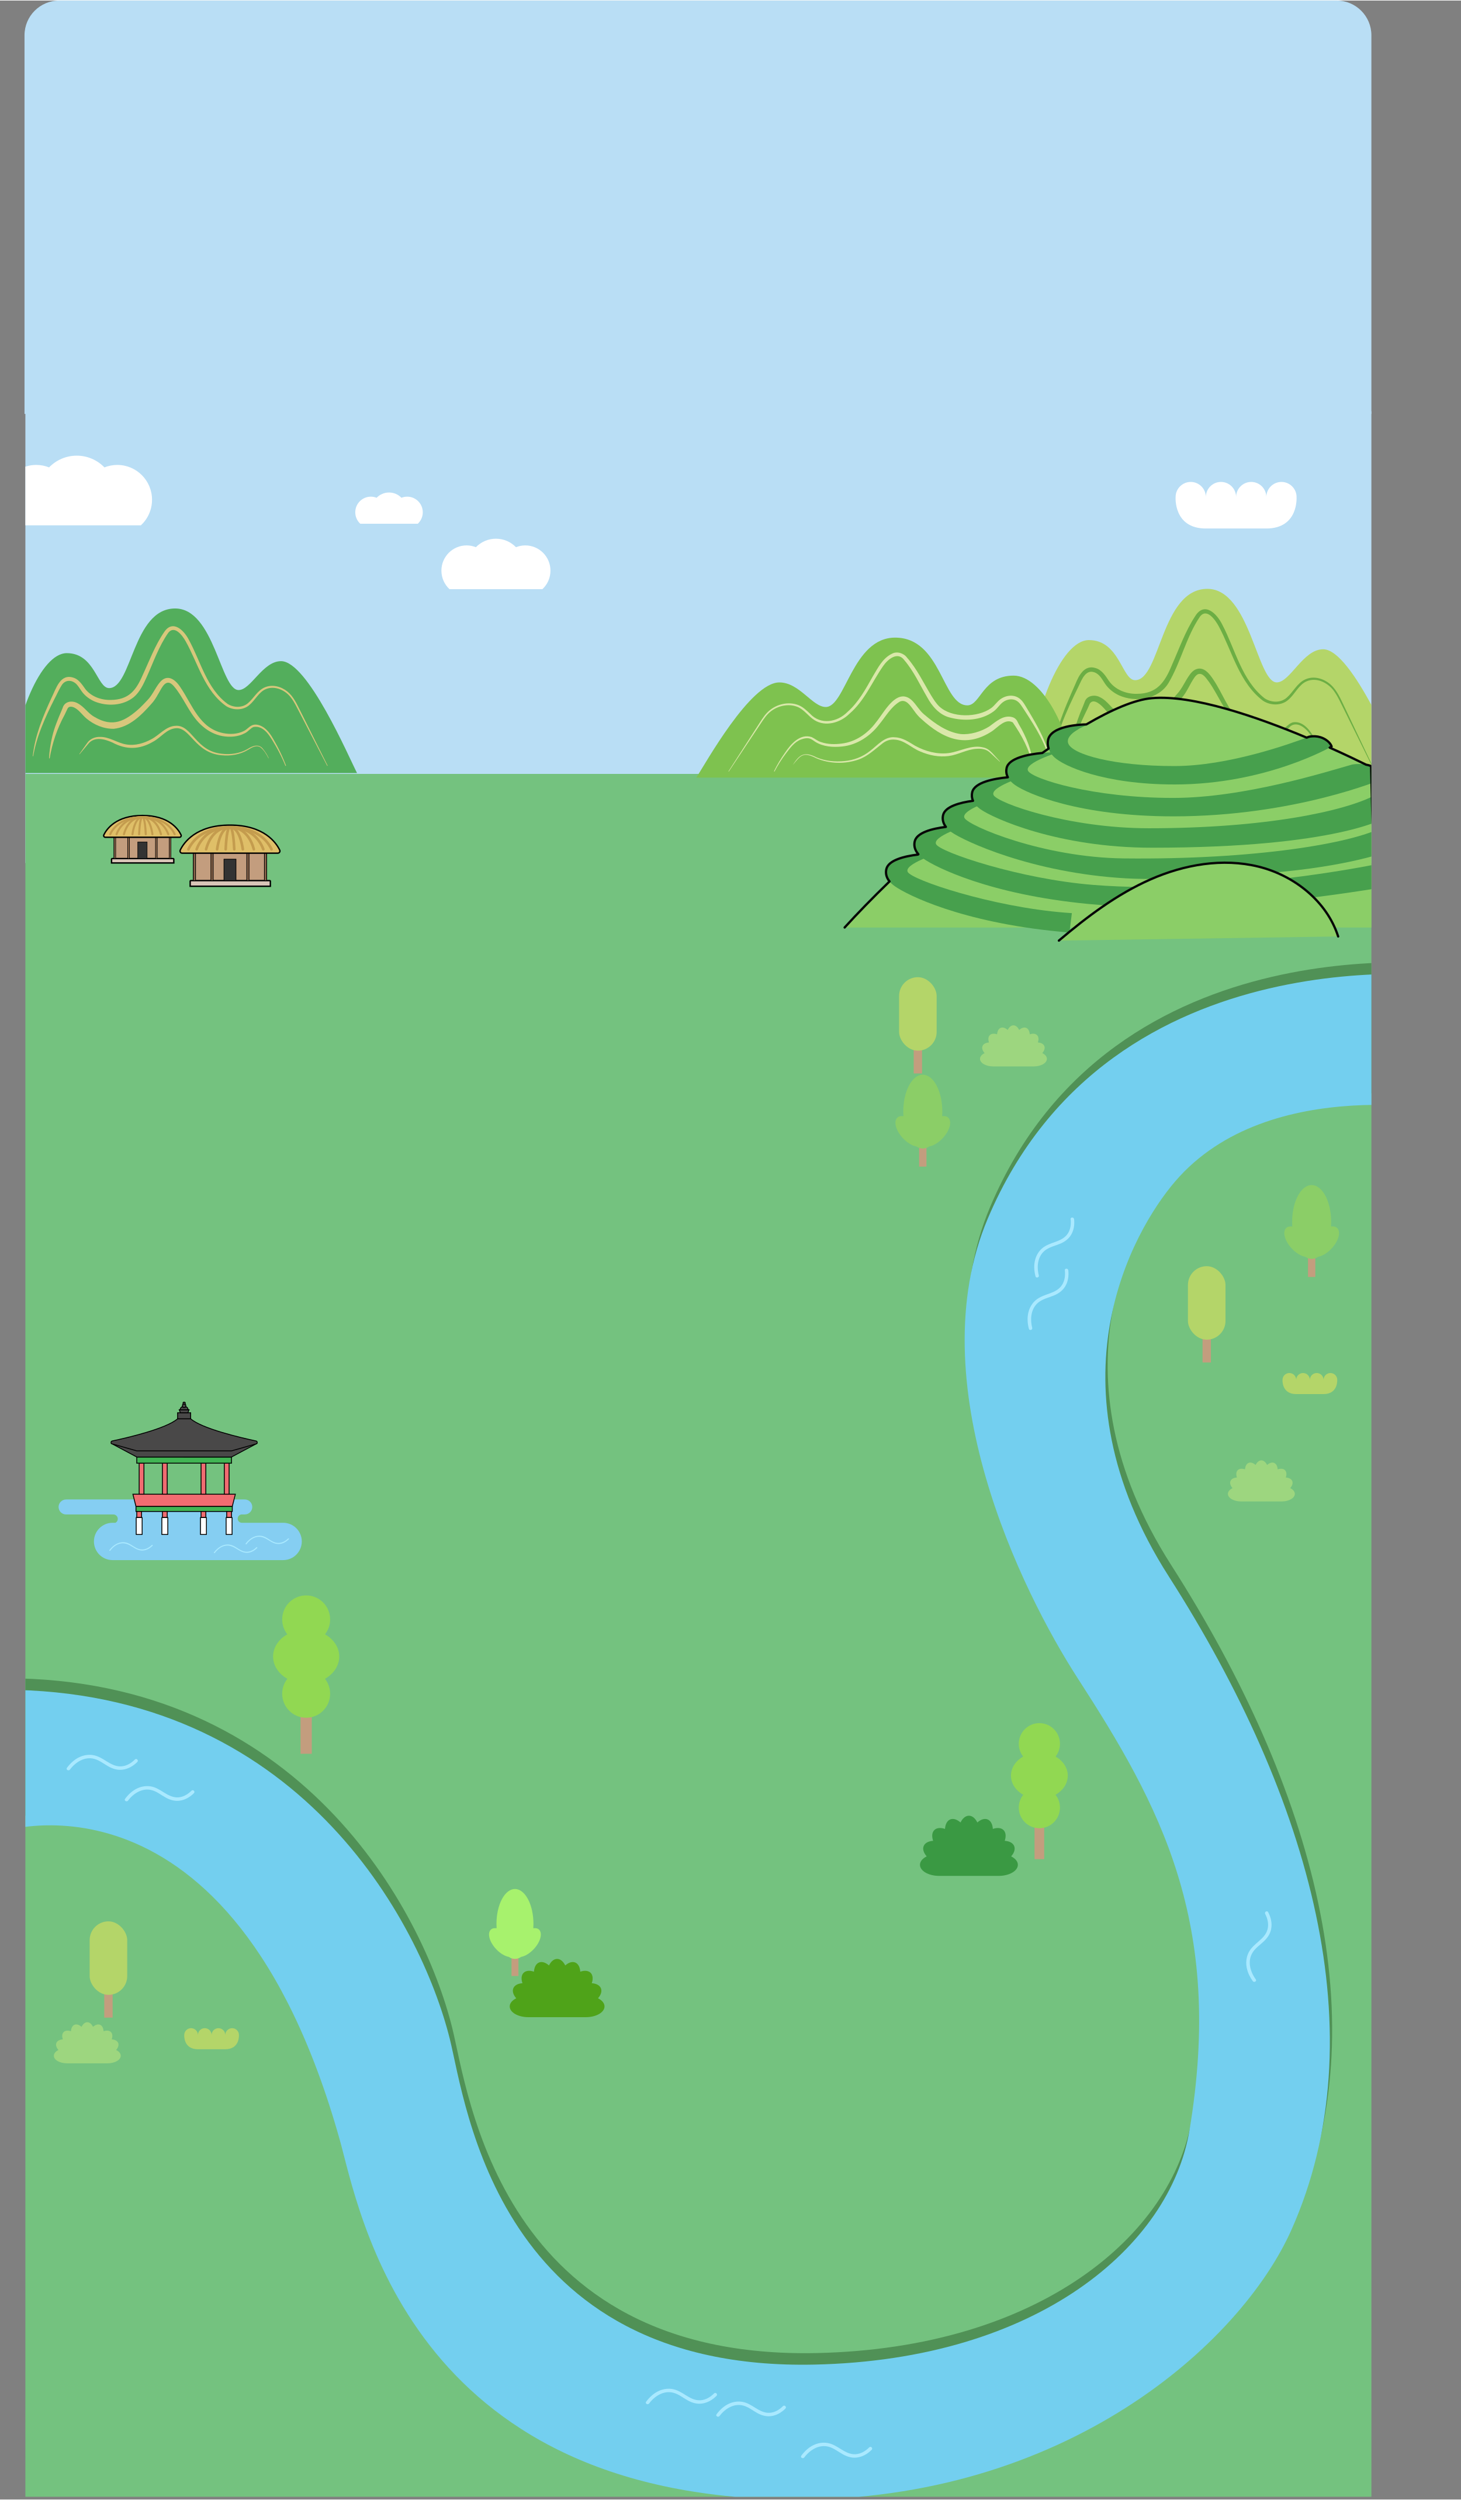 <?xml version="1.0" encoding="UTF-8"?>
<svg id="_레이어_2" width="1200" height="2053" data-name="레이어_2" xmlns="http://www.w3.org/2000/svg" xmlns:xlink="http://www.w3.org/1999/xlink" viewBox="0 0 1065.63 1822.31">
  <rect x="0" y="0" width="1065.63" height="1822.31" fill="#808080" stroke="none"/>
  <defs>
    <style>
      .cls-1 {
        fill: #a7f26d;
      }

      .cls-2 {
        fill: #91d852;
      }

      .cls-3 {
        fill: #b4d569;
      }

      .cls-4, .cls-5 {
        fill: #8bce67;
      }

      .cls-6 {
        fill: #dfbf68;
      }

      .cls-6, .cls-7, .cls-5 {
        stroke-linecap: round;
        stroke-linejoin: round;
      }

      .cls-6, .cls-8 {
        stroke: #000;
        stroke-width: 1.02px;
      }

      .cls-9 {
        fill: #88644a;
      }

      .cls-10 {
        fill: #47a04d;
      }

      .cls-11 {
        fill: #494848;
      }

      .cls-12 {
        fill: #fff;
      }

      .cls-13 {
        fill: #6cae44;
      }

      .cls-14 {
        fill: #c49c4e;
      }

      .cls-15, .cls-7 {
        fill: none;
      }

      .cls-16 {
        fill: #3a9943;
      }

      .cls-17 {
        fill: #7ec24f;
      }

      .cls-7, .cls-5 {
        stroke: #070707;
        stroke-width: 1.68px;
      }

      .cls-18 {
        fill: #74c27f;
      }

      .cls-19 {
        fill: #9dd67f;
      }

      .cls-20 {
        fill: #509156;
      }

      .cls-21 {
        fill: #4fa319;
      }

      .cls-22 {
        fill: #dae8aa;
      }

      .cls-23 {
        fill: #73cfef;
      }

      .cls-24 {
        fill: #c39d7e;
      }

      .cls-25 {
        fill: #333;
      }

      .cls-8 {
        fill: #d9c5b8;
        stroke-miterlimit: 10;
      }

      .cls-26 {
        fill: #f16c71;
      }

      .cls-27 {
        fill: #a9e9ff;
      }

      .cls-28 {
        fill: #85cef2;
      }

      .cls-29 {
        fill: #b9def5;
      }

      .cls-30 {
        fill: #c2f9f7;
      }

      .cls-31 {
        fill: #41b554;
      }

      .cls-32 {
        clip-path: url(#clippath);
      }

      .cls-33 {
        fill: #53ae5c;
      }

      .cls-34 {
        fill: #d7c77c;
      }
    </style>
    <clipPath id="clippath">
      <rect class="cls-15" x="18.51" y="299.47" width="981.76" height="1520.86"/>
    </clipPath>
  </defs>
  <g id="bg">
    <g>
      <path class="cls-29" d="M43.2,0h931.75c13.98,0,25.32,11.35,25.32,25.32v276.12H17.88V25.32C17.88,11.35,29.22,0,43.2,0Z"/>
      <g class="cls-32">
        <g>
          <rect class="cls-29" x="8.11" y="299.26" width="1014.44" height="329.75"/>
          <rect class="cls-18" x="16.13" y="563.95" width="984.14" height="1256.38"/>
          <g>
            <path class="cls-33" d="M8.31,563.34c2.33-39.97,21.29-87.45,40.41-87.45,20.56,0,22,25.49,30.85,25.49,16.81,0,17.23-58.06,48.19-58.06,28.5,0,33.1,59.48,46.28,59.48,8.96,0,17.53-21.07,30.95-21.07,19.4,0,49.24,69.56,55.44,81.61H8.31Z"/>
            <path class="cls-34" d="M238.68,558.13l-20.65-39.82c-1.74-3.31-3.34-6.7-5.54-9.62-4.08-5.75-12.14-9.47-18.83-6.46-5.04,2.25-7.55,8-11.8,11.52-4.58,3.99-11.72,3.93-16.76.86-15.9-11.13-20.65-31.27-29.68-47.37-2.35-4.18-8.09-11.97-12.66-6.23-6.94,9.9-10.79,21.3-15.78,32.33-2.35,5.12-4.89,10.81-9.43,14.63-7.81,6.32-19.26,6.87-28.34,3.26-3.64-1.56-7.02-3.98-9.44-7.25-1.18-1.6-2.11-3.2-3.19-4.52-3.18-4.17-8.88-4.83-11.75.1-1.67,2.61-3.6,6.97-5.12,9.78-3.37,6.66-6.58,13.38-9.29,20.31-2.77,6.9-4.92,14.06-6.2,21.42l-.33-.04c.78-7.47,2.68-14.79,5.11-21.9,2.48-7.1,5.49-13.99,8.63-20.79,3.32-6.65,6.32-17.95,16.18-14.47,3.92,1.33,6.25,5.23,8.45,8.24,4.32,5.51,11.64,8.07,18.53,7.91,13.06-.15,18.38-6.79,23.24-18.04,4.91-10.52,9.05-21.81,15.75-31.51,6.17-9.24,14.26-1.43,17.88,5.53,8.77,15.93,13.16,35.84,28.44,46.97,4.45,2.74,10.6,2.91,14.7-.56,4.28-3.56,6.9-9.25,12.28-11.55,5.53-2.42,11.93-.67,16.45,2.94,4.5,3.61,6.92,9.08,9.42,14.05,0,0,20.05,40.12,20.05,40.12l-.3.15h0Z"/>
            <path class="cls-34" d="M208.22,558.14c-2.01-4.93-4.35-9.72-6.98-14.34-3.6-5.9-8.07-15.48-16.31-14.06-2.3.91-4.01,3.47-6.37,4.56-5,2.65-10.79,3-16.21,2.1-5.46-.96-10.57-3.63-14.71-7.3-8.32-7.11-12.31-17.72-18.55-26.25-1.4-1.8-2.98-4.1-4.97-5.09-4.39-1.96-6.88,5.24-8.96,8.29-1.22,2.32-2.95,4.93-4.78,6.88-7.29,8.2-15.92,16.99-27.45,18.13-7.37.08-14.27-2.86-19.84-7.48-2.91-2.46-5.36-6.11-8.49-7.78-1.75-.96-4.28-1.49-5.32.5,0,0-.42.9-.42.9-.4.93-1.34,2.8-1.76,3.72-5.38,9.86-9.02,20.61-10.88,31.72l-.44-.05c.23-5.36,1.1-10.69,2.34-15.95,1.55-6.54,4.18-12.81,6.84-18.99,0,0,.73-1.8.73-1.8,1.42-4.87,6.74-5.62,10.69-3.55,5.17,2.63,7.66,7.45,12.5,10.07,13.28,7.96,22.42,3.19,33.09-6.49,1.64-1.55,3.91-3.96,5.49-5.63,3.81-3.85,5.56-8.73,9.05-13,5.59-6.69,11.47-2.12,15.2,3.71,8.77,12.99,13.81,29.68,31.07,33.25,4.99.99,10.42.78,14.97-1.49,2.53-1.15,3.96-3.51,6.72-4.47,2.93-.82,5.78.41,8.13,2.01,4.48,3.31,6.74,8.43,9.43,13.1,2.52,4.72,4.74,9.61,6.62,14.61l-.41.16h0Z"/>
            <path class="cls-34" d="M195.83,552.58c-1.45-2.92-3.25-5.9-5.81-7.96-2.95-2-6.35.08-8.99,1.7-5.8,3.55-12.83,4.72-19.55,4.02-19.2-1.67-22.78-20.54-33.15-19.69-6.89.48-10.85,6.75-16.68,9.83-9.87,5.77-19.52,6.02-29.55.64-5.56-2.56-13.26-4.66-17.66.85,0,0-6.43,7.68-6.43,7.68l-.18-.14c1.92-2.75,3.85-5.46,5.83-8.19,2-2.92,5.7-4.46,9.2-4.34,6.89-.17,12.75,4.47,19.23,5.48,6.37,1.1,12.9-.8,18.48-3.89,5.84-3.03,10.47-9.48,17.65-9.69,11.76-.73,14.55,18.48,33.39,20.36,6.49.83,13.36-.15,19.08-3.49,3.68-2.37,8.38-4.09,11.38.32,1.59,1.96,2.93,4.12,3.95,6.43l-.2.09h0Z"/>
          </g>
          <g>
            <g>
              <path class="cls-3" d="M750.05,566.66c2.55-45.84,23.27-100.29,44.18-100.29,22.48,0,24.06,29.23,33.73,29.23,18.38,0,18.84-66.59,52.68-66.59,31.16,0,36.19,68.21,50.6,68.21,9.8,0,19.17-24.16,33.84-24.16,21.21,0,53.84,79.77,60.62,93.59h-275.66Z"/>
              <path class="cls-13" d="M1001.92,560.68l-22.37-45.23c-1.89-3.76-3.61-7.61-5.95-11-4.25-6.66-13.18-11.4-20.75-7.94-5.64,2.58-8.3,9.16-12.98,13.22-5.04,4.69-13.23,4.54-18.76.8-17.31-13.22-22.29-35.79-32.12-54.12-2.52-4.67-8.81-13.85-13.85-7.03-10.04,14.92-13.73,32.8-22.87,48.32-7.29,11.96-24.01,14.38-36.11,8.96-4.05-1.9-7.74-4.84-10.25-8.62-2.24-3.32-3.96-6.9-7.78-8.2-6.28-2.16-9.04,5.23-11.25,9.84-4.55,9.36-9.18,18.97-12.76,28.72-2.99,7.82-5.27,15.91-6.67,24.2l-.37-.05c.83-8.4,2.83-16.67,5.43-24.71,3.26-9.97,7.56-19.78,11.82-29.35,2.53-6.21,6.57-14.38,14.82-11.7,4.54,1.33,7.27,5.73,9.62,9.27,4.55,6.47,12.6,9.67,20.41,9.5,14.65-.06,20.41-8.38,25.54-20.88,5.31-11.94,9.77-24.7,17.03-35.78,6.81-10.89,15.8-1.83,19.75,6.17,9.54,18.14,14.13,40.48,30.78,53.67,4.85,3.32,11.84,3.58,16.34-.47,4.72-4.12,7.5-10.64,13.55-13.29,6.25-2.78,13.49-.52,18.34,3.81,4.81,4.33,7.33,10.52,10.06,16.17,0,0,21.7,45.56,21.7,45.56l-.33.16h0Z"/>
              <path class="cls-13" d="M968.61,560.68c-3.25-8.33-7.28-16.34-11.99-23.92-3.05-5.46-10.95-12.82-16.53-6.42-10.64,10.07-28.42,6.27-38.06-3.31-9-8.29-13.23-20.2-20.03-29.89-2.01-2.51-4.5-7.18-8.19-5.9-.87.36-1.74,1.21-2.51,2.27-3.38,4.73-5.55,10.86-9.6,15.29-9.32,11.41-24.04,25.74-40.1,19.05-5.96-1.99-11.6-5.98-15.5-10.78-2.6-3.03-8.11-8.61-11.12-4.56-1.01,2.35-2.64,5.88-3.79,8.09-5.21,10.64-8.73,22.05-10.63,33.78l-.49-.05c.48-13.57,4.28-26.89,9.68-39.3,0,0,1.64-4.2,1.64-4.2,1.62-4.04,7.1-4.75,10.49-3.01,3.28,1.46,5.61,3.92,7.66,6.09,5.44,6.13,13.4,10.5,21.55,10.53,10.81-.91,20.19-10.62,27.25-18.54,4.15-4.39,6.06-9.89,9.78-14.76,1.01-1.31,2.3-2.69,4.21-3.48,5.71-2.27,9.91,3.35,12.61,7.44,3.45,5.1,6.06,10.55,8.9,15.73,2.81,5.18,6.01,10.11,10.14,14.15,7.9,8.09,21.09,11.82,31.42,6.53,2.78-1.37,4.32-4.16,7.49-5.13,6.6-1.3,11.86,4.64,14.78,9.76,4.54,7.76,8.37,15.94,11.4,24.4l-.46.17h0Z"/>
              <path class="cls-13" d="M955.06,554.31c-1.53-3.27-3.5-6.6-6.18-9-3.15-2.46-6.98-.14-9.84,1.72-6.3,4.12-14.11,5.52-21.55,4.69-7.55-.69-14.57-4.64-19.7-10.14-2.63-2.67-4.99-5.52-7.54-8.15-2.38-2.62-5.26-4.65-8.88-4.31-7.54.48-11.87,7.67-18.18,11.19-10.84,6.71-21.54,7-32.59.77-4.77-2.24-10.24-4.07-15.29-2.1-1.58.66-2.87,1.88-4.01,3.29l-6.92,8.66-.2-.15c2.04-3.1,4.12-6.13,6.23-9.21,2.09-3.3,6.1-5.27,10-5.15,7.66-.26,14.06,5.1,21.21,6.29,7.02,1.28,14.23-.95,20.3-4.52,6.42-3.51,11.25-10.82,19.34-11.06,12.84-.68,15.87,21.2,36.38,23.35,7.16.96,14.78-.22,21-4.09,6.21-4.09,10.12-3.86,14.04,2.89,1,1.57,1.88,3.22,2.59,4.93l-.23.1h0Z"/>
            </g>
            <g>
              <path class="cls-17" d="M783.49,566.66c-2.55-34-23.27-74.38-44.18-74.38-22.48,0-24.06,21.68-33.73,21.68-18.38,0-18.84-49.39-52.68-49.39-31.16,0-36.19,50.59-50.6,50.59-9.8,0-19.17-17.92-33.84-17.92-21.21,0-53.84,59.16-60.62,69.42h275.66Z"/>
              <path class="cls-22" d="M531.31,562.07l23.18-36c1.91-3,3.97-6.06,6.8-8.41,5.62-4.66,13.75-6.57,20.72-4.01,3.54,1.31,6.28,3.99,8.83,6.4,7.7,8.4,19.93,6.23,27.35-1.34,8.03-7.09,13.1-16.45,18.35-25.75,3.79-6.22,7.09-13.32,14.09-16.67,3.68-1.97,8.59-.39,11,2.94,7.15,8.1,11.89,18.15,17.37,27.22,1.85,3.03,3.67,5.98,6.06,8.27,9.06,8.58,28.02,8.29,37.89,1.24,2.87-2.08,4.69-5.45,7.99-7.29,3.45-1.99,7.95-2.51,11.53-.46,3.47,1.97,5.04,5.56,7.03,8.71,7.31,12.18,14.83,24.97,16.93,39.27,0,0-.32.06-.32.06-3.02-14.03-10.81-26.24-18.52-38.12-2.03-2.94-3.65-6.25-6.37-7.67-2.68-1.47-6.19-1.02-8.89.62-2.96,1.77-4.66,5.14-7.58,7.27-9.18,6.77-21.48,7.32-32.17,4.43-7.4-1.88-12.88-8.31-16.3-14.71-5.44-9.29-9.75-18.94-16.71-27.09-4.76-6.5-11.9-.79-15.36,4.22-8.13,11.65-13.64,25.53-24.74,34.98-6.45,6.4-17.32,9.7-25.49,4.52-4.49-2.85-7.57-7.83-12.52-9.7-6.39-2.48-14.2-.75-19.48,3.53-2.72,2.19-4.75,5.11-6.71,8.08l-23.72,35.65-.27-.18h0Z"/>
              <path class="cls-22" d="M564.5,562.06c2.29-4.71,5-9.22,8.03-13.51,4.17-6.28,11.03-14.25,19.48-11.44,2.49,1.17,4.24,2.88,6.84,3.64,4.75,1.65,10.01,1.76,15.02,1.09,10.22-1.22,19.05-7.36,25.11-15.55,4.84-5.73,11.92-19.8,20.66-18.8,5.29.78,7.97,5.92,11.08,9.59,1.09,1.49,2.36,2.69,3.82,3.91,7.57,6.45,16.33,12.57,26.15,13.9,6.95.65,14.84-1.76,20.87-5.52,4.69-3.36,10.49-8.9,17.13-6.71,1.58.46,2.96,1.88,3.59,3.45,0,0,.87,1.68.87,1.68,5.36,9.03,9.57,19.12,10.28,29.7,0,0-.42.06-.42.06-2.11-11.52-7.79-21.63-14.3-31.16-5.44-2.98-10.54,3.18-14.9,6.28-19.51,12.92-36.04,5.63-51.78-8.77-2.03-1.68-3.88-3.97-5.41-6.17-2.54-3.27-5.56-8.65-10.35-6.48-6.54,3.9-10.22,10.9-15.12,16.77-6.5,8.48-16.23,14.92-27.02,15.96-6.58.67-13.74.19-19.52-3.44-1.14-.76-2.11-1.56-3.19-2.04-2.13-1-4.76-.53-7.09.32-4.88,1.76-8.03,6.26-11.11,10.25-3.12,4.16-5.93,8.57-8.33,13.19l-.38-.19h0Z"/>
              <path class="cls-22" d="M578.27,557.41c5.03-8.02,8.71-9.86,17.38-5.47,6.34,2.66,13.42,3.32,20.22,2.65,6.86-.59,13.4-3.08,18.76-7.42,5.46-4.07,10.61-10.83,18.24-9.9,5.51.21,10.09,3.46,14.58,6.15,7.35,4.03,15.95,6.38,24.33,5.36,8.47-1.05,16.78-6.41,25.62-4.09,3.63.73,6.06,3.77,8.41,6.33,0,0,3.52,3.85,3.52,3.85l-.15.15c-2.57-2.32-5.05-4.84-7.62-7.06-2.58-2.18-6.1-2.56-9.43-2.3-7,.43-13.07,4.28-20.06,5.24-7.15.97-14.39-.48-20.87-3.31-6.33-2.52-11.43-8.18-18.45-8.62-3.37-.36-6.49.68-9.14,2.8-5.46,4.2-10.65,9.33-17.34,11.68-9.91,3.47-21.22,3.2-30.88-.92-9.44-4.83-11.27-2.28-17.12,4.88h0Z"/>
            </g>
          </g>
          <g>
            <path class="cls-12" d="M9.21,382.69h93.54c5-4.64,8.14-11.28,8.14-18.65,0-14.03-11.35-25.4-25.34-25.4-3.31,0-6.48.64-9.38,1.8-5.12-5.28-12.27-8.56-20.19-8.56s-15.07,3.28-20.19,8.56c-2.9-1.16-6.06-1.8-9.38-1.8-14,0-25.34,11.37-25.34,25.4,0,7.37,3.13,14.01,8.14,18.65Z"/>
            <path class="cls-12" d="M327.86,429.24h67.75c3.62-3.36,5.89-8.17,5.89-13.51,0-10.16-8.22-18.4-18.36-18.4-2.4,0-4.69.47-6.79,1.31-3.7-3.82-8.89-6.2-14.62-6.2s-10.92,2.38-14.62,6.2c-2.1-.84-4.39-1.31-6.79-1.31-10.14,0-18.36,8.24-18.36,18.4,0,5.34,2.27,10.14,5.89,13.51Z"/>
            <path class="cls-12" d="M262.78,381.53h41.94c2.24-2.08,3.65-5.06,3.65-8.36,0-6.29-5.09-11.39-11.36-11.39-1.49,0-2.9.29-4.21.81-2.29-2.37-5.5-3.84-9.05-3.84s-6.76,1.47-9.05,3.84c-1.3-.52-2.72-.81-4.21-.81-6.28,0-11.36,5.1-11.36,11.39,0,3.31,1.41,6.28,3.65,8.36Z"/>
            <path class="cls-12" d="M945.7,362.09c0-6.1-4.94-11.05-11.03-11.05s-11.03,4.95-11.03,11.05c0-6.1-4.94-11.05-11.03-11.05s-11.03,4.95-11.03,11.05c0-6.1-4.94-11.05-11.03-11.05s-11.03,4.95-11.03,11.05c0-6.1-4.94-11.05-11.03-11.05s-11.03,4.95-11.03,11.05c0,0-1.67,22.91,22.05,22.91h44.11c23.72,0,22.05-22.91,22.05-22.91Z"/>
          </g>
          <g>
            <path class="cls-4" d="M1002.94,675.97v-115.46s-109.32-56.61-162.93-51.76c-50.51,4.57-170.58,108.4-223.93,167.22"/>
            <path class="cls-10" d="M781.8,665.49c-1.65-.11-3.3-.23-4.94-.36-53.6-4.26-111.79-23.85-114.78-29.67-2.99-5.82,22.32-13.6,22.32-13.6,0,0-35.16-.23-37.9,11.52-.74,3.18-.29,7.93,6.1,12.44,8.98,6.36,48.36,26.22,120.01,33.14,2.45.24,4.94.45,7.44.65.58-4.71,1.18-9.41,1.75-14.12Z"/>
            <path class="cls-10" d="M1002.06,630.19s-108.91,22.31-204.5,14.72c-53.6-4.26-111.79-23.85-114.78-29.67-2.99-5.82,22.32-13.6,22.32-13.6,0,0-35.16-.23-37.9,11.52-.74,3.18-.29,7.93,6.1,12.44,8.98,6.36,48.36,26.22,120.01,33.14,50.32,4.86,112.13.7,141.7-2.13,33.44-3.19,74.83-10.11,74.83-10.11l-7.78-16.31Z"/>
            <path class="cls-10" d="M1008.25,602.88c-22.2,11.7-92.7,23.76-188.58,22.7-58.94-.65-113.2-23.67-116.19-29.49s22.32-13.6,22.32-13.6c0,0-35.16-.23-37.9,11.52-.74,3.18-.29,7.93,6.1,12.44,8.98,6.36,58.67,29.8,127.44,33.67,31.49,1.77,85.78-2.04,115.34-4.97,54.06-5.34,79.25-15.96,79.25-15.96l-7.78-16.31Z"/>
            <path class="cls-10" d="M1002.94,579.47c-22.2,11.7-79.96,24.12-164.88,24.12-58.95,0-110.37-18.35-113.36-24.17s22.32-13.6,22.32-13.6c0,0-35.16-.23-37.9,11.52-.74,3.18-.29,7.93,6.1,12.44,8.98,6.36,56.09,28,124.96,28,136.04,0,170.54-21.99,170.54-21.99l-7.78-16.31Z"/>
            <path class="cls-10" d="M986.22,557.13c-19.07,5.39-78.6,24.28-130.33,24.34-58.95.06-103.08-13.96-106.07-19.78s22.32-13.6,22.32-13.6c0,0-35.16-.23-37.9,11.52-.74,3.18-.29,7.93,6.1,12.44,8.98,6.36,46.71,22.86,115.59,22.86,88.58,0,152.32-27.13,152.32-27.13,0,0-1.17-7.09-8.2-9.58-7.03-2.48-13.83-1.06-13.83-1.06Z"/>
            <path class="cls-10" d="M954.64,536.91c-14.4,5.39-58.81,21.27-97.86,21.32-44.5.06-74.78-8.46-77.63-16.54-2.57-7.27,13.53-13.3,13.53-13.3,0,0-26.19-.76-28.26,10.99-.56,3.18-.22,7.93,4.6,12.44,6.78,6.36,35.79,19.84,87.78,19.84,66.87,0,114.46-27.66,114.46-27.66,0,0-.88-3.55-6.19-6.03-5.31-2.48-10.44-1.06-10.44-1.06Z"/>
            <path class="cls-7" d="M1002.94,675.97l-2.9-117.78c-1.24-.44-2.47-.75-3.66-.97-5.79-2.86-15.09-7.33-26.52-12.44.92-.5,1.4-.78,1.4-.78,0,0-.88-3.55-6.19-6.03-5.31-2.48-10.44-1.06-10.44-1.06-.49.18-1.02.38-1.58.59-35.93-15.05-83.15-31.46-113.05-28.76-12.38,1.12-28.94,8.21-47.67,19.13-4.19.06-26.05.89-27.91,11.51-.3,1.69-.33,3.81.41,6.11-1.52,1.05-3.04,2.12-4.57,3.19-10.48,1.01-24.35,3.71-26.03,10.92-.43,1.86-.45,4.25.88,6.82-10.48,1.01-24.32,3.71-26,10.91-.4,1.72-.44,3.89.6,6.24-9.66,1.3-20.37,4.16-21.83,10.43-.53,2.28-.43,5.37,2.02,8.6-9.88,1.24-21.21,4.08-22.71,10.55-.58,2.47-.42,5.88,2.66,9.39-.08.08-.16.15-.25.23-9.97,1.22-21.59,4.04-23.11,10.6-.55,2.38-.44,5.63,2.32,9-12.42,12.04-23.57,23.48-32.74,33.59"/>
          </g>
          <path class="cls-5" d="M772.33,685.52c20.54-17.38,42.27-33.84,66.89-44.66,24.62-10.82,52.56-15.7,78.68-9.29,26.11,6.41,49.87,25.28,58.13,50.93"/>
          <path class="cls-20" d="M1065.63,802.29l-.54-98.51s-252.88-36.76-342.94,176.04c-50.5,119.32,24.61,271.83,65.58,335.19,60.03,92.84,106.9,177.95,81.54,329.64-14.15,84.63-110.86,167.35-273.55,170.87-231.35,5-254.12-189.78-265.88-237.14-21.48-86.51-111.59-254.96-326.06-254.96l-2.1,103.77s168.44-57.99,247.75,224.2c14.51,51.63,49.84,260.87,331.49,262.51,197.76,1.16,325.74-113.54,362.76-196.76,62.65-140.84,14.54-313.77-89.5-476.36-89.97-140.58-26.42-251.77,4.48-287.88,68.78-80.41,206.98-50.61,206.98-50.61Z"/>
          <path class="cls-23" d="M1063.95,810.7l-.54-98.51s-252.88-36.76-342.94,176.04c-50.5,119.32,24.61,271.83,65.58,335.19,60.03,92.84,106.9,177.95,81.54,329.64-14.15,84.63-110.86,167.35-273.55,170.87-231.35,5-254.12-189.78-265.88-237.14-21.48-86.51-111.59-254.96-326.06-254.96l-2.1,103.77s168.44-57.99,247.75,224.2c14.51,51.63,49.84,260.87,331.49,262.51,197.76,1.16,325.74-113.54,362.76-196.76,62.65-140.84,14.54-313.77-89.5-476.36-89.97-140.58-26.42-251.77,4.48-287.88,68.78-80.41,206.98-50.61,206.98-50.61Z"/>
          <g>
            <rect class="cls-24" x="219.2" y="1221.84" width="8.21" height="56.67"/>
            <path class="cls-2" d="M247.44,1207.6c0-6.72-4.11-12.65-10.39-16.21,2.34-2.98,3.75-6.74,3.75-10.84,0-9.68-7.83-17.53-17.49-17.53s-17.49,7.85-17.49,17.53c0,4.09,1.4,7.85,3.75,10.84-6.28,3.56-10.39,9.49-10.39,16.21s4.13,12.67,10.42,16.23c-2.37,2.99-3.78,6.77-3.78,10.88,0,9.68,7.83,17.53,17.49,17.53s17.49-7.85,17.49-17.53c0-4.11-1.42-7.89-3.78-10.88,6.3-3.56,10.42-9.5,10.42-16.23Z"/>
          </g>
          <g>
            <rect class="cls-24" x="754.57" y="1306.68" width="7.05" height="48.67"/>
            <path class="cls-2" d="M778.82,1294.46c0-5.77-3.53-10.87-8.92-13.93,2.01-2.56,3.22-5.79,3.22-9.31,0-8.32-6.72-15.06-15.02-15.06s-15.02,6.74-15.02,15.06c0,3.51,1.2,6.75,3.22,9.31-5.39,3.06-8.92,8.15-8.92,13.93s3.55,10.89,8.95,13.94c-2.03,2.57-3.25,5.81-3.25,9.35,0,8.32,6.72,15.06,15.02,15.06s15.02-6.74,15.02-15.06c0-3.53-1.22-6.78-3.25-9.35,5.41-3.06,8.95-8.16,8.95-13.94Z"/>
          </g>
          <path class="cls-16" d="M737.52,1353.33c2.21-2.52,3.13-5.29,2.19-7.56s-3.54-3.57-6.88-3.79c1.08-3.18.87-6.08-.86-7.82-1.73-1.74-4.63-1.94-7.8-.86-.22-3.35-1.52-5.96-3.78-6.9-2.26-.94-5.02-.02-7.54,2.2-1.48-3.01-3.67-4.92-6.13-4.92s-4.65,1.91-6.13,4.92c-2.52-2.21-5.27-3.14-7.54-2.2-2.26.94-3.56,3.55-3.78,6.9-3.17-1.08-6.07-.87-7.8.86-1.73,1.74-1.94,4.64-.86,7.82-3.34.22-5.94,1.52-6.88,3.79s-.02,5.03,2.19,7.56c-3,1.48-4.91,3.68-4.91,6.14,0,4.47,6.29,8.09,14.05,8.09h43.31c7.76,0,14.05-3.62,14.05-8.09,0-2.46-1.91-4.66-4.91-6.14Z"/>
          <path class="cls-21" d="M436.17,1456.81c2.14-2.44,3.03-5.12,2.12-7.32-.91-2.2-3.43-3.46-6.66-3.67,1.04-3.08.84-5.89-.83-7.57-1.68-1.68-4.49-1.88-7.56-.84-.21-3.24-1.47-5.77-3.66-6.68-2.19-.91-4.86-.02-7.3,2.13-1.43-2.92-3.56-4.76-5.93-4.76s-4.5,1.85-5.93,4.76c-2.44-2.14-5.11-3.04-7.3-2.13-2.19.91-3.45,3.43-3.66,6.68-3.07-1.05-5.88-.85-7.56.84-1.68,1.68-1.88,4.5-.83,7.57-3.24.21-5.75,1.47-6.66,3.67-.91,2.2-.02,4.87,2.12,7.32-2.91,1.44-4.75,3.57-4.75,5.95,0,4.33,6.09,7.83,13.6,7.83h41.94c7.51,0,13.6-3.51,13.6-7.83,0-2.38-1.84-4.51-4.75-5.95Z"/>
          <g>
            <rect class="cls-24" x="373.08" y="1413" width="5.05" height="27.55"/>
            <path class="cls-1" d="M393.19,1406.75c-1.02-.95-2.49-1.26-4.2-1.01.07-1.03.1-2.07.1-3.13,0-14.08-6.04-25.49-13.49-25.49s-13.49,11.41-13.49,25.49c0,1.06.03,2.11.1,3.13-1.7-.25-3.18.06-4.2,1.01-2.76,2.58-1.07,8.91,3.79,14.13,2.96,3.18,6.41,5.22,9.27,5.74,1.41.95,2.94,1.47,4.52,1.47s3.11-.52,4.52-1.47c2.87-.52,6.32-2.56,9.27-5.74,4.85-5.22,6.55-11.55,3.79-14.13Z"/>
          </g>
          <g>
            <path class="cls-28" d="M48.19,1093.06h130.36c3.01,0,5.45,2.45,5.45,5.46h0c0,3.02-2.44,5.46-5.45,5.46h-2.15c-1.67,0-3.03,1.36-3.03,3.04h0c0,1.68,1.36,3.04,3.03,3.04h30.15c7.5,0,13.57,6.09,13.57,13.61h0c0,7.51-6.08,13.61-13.57,13.61h-124.47c-7.5,0-13.57-6.09-13.57-13.61h0c0-7.51,6.08-13.61,13.57-13.61h2.14c1.01-.55,1.69-1.61,1.69-2.84h0c0-1.78-1.44-3.23-3.22-3.23h-34.51c-3.01,0-5.45-2.45-5.45-5.46h0c0-3.02,2.44-5.46,5.45-5.46Z"/>
            <g>
              <g>
                <polygon class="cls-26" points="171.66 1089.22 96.94 1089.22 99.18 1098.18 169.42 1098.18 171.66 1089.22"/>
                <path d="M169.67,1098.5h-70.74l-2.4-9.6h75.53l-2.4,9.6ZM99.43,1097.86h69.75l2.08-8.32h-73.9l2.08,8.32Z"/>
              </g>
              <g>
                <rect class="cls-31" x="99.18" y="1098.18" width="70.24" height="3.63"/>
                <path d="M169.74,1102.13h-70.88v-4.27h70.88v4.27ZM99.5,1101.49h69.61v-2.99h-69.61v2.99Z"/>
              </g>
              <g>
                <rect class="cls-26" x="101.5" y="1066.58" width="3.49" height="22.63"/>
                <path d="M105.31,1089.54h-4.13v-23.27h4.13v23.27ZM101.82,1088.9h2.85v-21.99h-2.85v21.99Z"/>
              </g>
              <g>
                <rect class="cls-26" x="163.61" y="1066.58" width="3.49" height="22.63"/>
                <path d="M167.42,1089.54h-4.13v-23.27h4.13v23.27ZM163.93,1088.9h2.85v-21.99h-2.85v21.99Z"/>
              </g>
              <g>
                <g>
                  <rect class="cls-26" x="118.47" y="1066.58" width="3.49" height="22.63"/>
                  <path d="M122.28,1089.54h-4.13v-23.27h4.13v23.27ZM118.79,1088.9h2.85v-21.99h-2.85v21.99Z"/>
                </g>
                <g>
                  <rect class="cls-26" x="146.64" y="1066.58" width="3.49" height="22.63"/>
                  <path d="M150.45,1089.54h-4.13v-23.27h4.13v23.27ZM146.96,1088.9h2.85v-21.99h-2.85v21.99Z"/>
                </g>
              </g>
              <g>
                <rect class="cls-26" x="99.76" y="1101.81" width="3.49" height="4.41"/>
                <path d="M103.57,1106.55h-4.13v-5.06h4.13v5.06ZM100.08,1105.91h2.85v-3.78h-2.85v3.78Z"/>
              </g>
              <g>
                <rect class="cls-26" x="165.35" y="1101.81" width="3.49" height="4.41"/>
                <path d="M169.16,1106.55h-4.13v-5.06h4.13v5.06ZM165.67,1105.91h2.85v-3.78h-2.85v3.78Z"/>
              </g>
              <g>
                <g>
                  <rect class="cls-26" x="118.47" y="1101.81" width="3.49" height="4.41"/>
                  <path d="M122.28,1106.55h-4.13v-5.06h4.13v5.06ZM118.79,1105.91h2.85v-3.78h-2.85v3.78Z"/>
                </g>
                <g>
                  <rect class="cls-26" x="146.64" y="1101.81" width="3.49" height="4.41"/>
                  <path d="M150.45,1106.55h-4.13v-5.06h4.13v5.06ZM146.96,1105.91h2.85v-3.78h-2.85v3.78Z"/>
                </g>
              </g>
              <g>
                <rect class="cls-12" x="99.34" y="1106.23" width="4.34" height="12.37"/>
                <path d="M103.67,1118.92h-4.34c-.18,0-.32-.14-.32-.32v-12.37c0-.18.14-.32.32-.32h4.34c.18,0,.32.14.32.32v12.37c0,.18-.14.32-.32.32ZM99.66,1118.28h3.7v-11.73h-3.7v11.73Z"/>
              </g>
              <g>
                <rect class="cls-12" x="164.93" y="1106.23" width="4.34" height="12.37"/>
                <path d="M169.27,1118.92h-4.34c-.18,0-.32-.14-.32-.32v-12.37c0-.18.14-.32.32-.32h4.34c.18,0,.32.14.32.32v12.37c0,.18-.14.32-.32.32ZM165.25,1118.28h3.7v-11.73h-3.7v11.73Z"/>
              </g>
              <g>
                <g>
                  <rect class="cls-12" x="118.05" y="1106.23" width="4.34" height="12.37"/>
                  <path d="M122.38,1118.92h-4.34c-.18,0-.32-.14-.32-.32v-12.37c0-.18.14-.32.32-.32h4.34c.18,0,.32.14.32.32v12.37c0,.18-.14.32-.32.32ZM118.37,1118.28h3.7v-11.73h-3.7v11.73Z"/>
                </g>
                <g>
                  <rect class="cls-12" x="146.22" y="1106.23" width="4.34" height="12.37"/>
                  <path d="M150.55,1118.92h-4.34c-.18,0-.32-.14-.32-.32v-12.37c0-.18.14-.32.32-.32h4.34c.18,0,.32.14.32.32v12.37c0,.18-.14.32-.32.32ZM146.54,1118.28h3.7v-11.73h-3.7v11.73Z"/>
                </g>
              </g>
              <g>
                <rect class="cls-31" x="99.76" y="1062.1" width="69.08" height="4.48"/>
                <path d="M169.16,1066.9h-69.72v-5.12h69.72v5.12ZM100.08,1066.26h68.44v-3.84h-68.44v3.84Z"/>
              </g>
              <g>
                <polygon class="cls-11" points="81.77 1052.51 99.76 1062.1 168.84 1062.1 186.83 1052.51 81.77 1052.51"/>
                <path d="M168.92,1062.42l-69.31-.04-19.12-10.19h107.62l-19.19,10.23ZM99.84,1061.78h68.92l16.79-8.95h-102.49l16.79,8.95Z"/>
              </g>
              <g>
                <path class="cls-11" d="M168.84,1057.62l17.99-5.11c1.09-.31,1.04-1.87-.07-2.11-10.94-2.33-39.31-8.93-47.7-16.18h-9.52c-8.39,7.26-36.76,13.85-47.7,16.18-1.11.24-1.16,1.8-.07,2.11l17.99,5.11h69.08Z"/>
                <path d="M168.89,1057.94h-69.21s-17.99-5.12-17.99-5.12c-.63-.18-1.04-.74-1.02-1.4s.47-1.19,1.11-1.33c11.55-2.46,39.29-8.96,47.55-16.11l.09-.08h9.76l.09.08c8.26,7.15,36.01,13.65,47.56,16.11.64.14,1.09.67,1.11,1.33.02.66-.39,1.22-1.02,1.4l-18.03,5.12ZM99.8,1057.3h68.99l17.95-5.09c.42-.12.57-.47.56-.76,0-.29-.17-.63-.6-.72-11.55-2.46-39.27-8.96-47.75-16.18h-9.29c-8.49,7.22-36.2,13.71-47.75,16.18-.43.09-.6.43-.61.72,0,.29.13.64.56.76l17.95,5.09Z"/>
              </g>
              <g>
                <rect class="cls-11" x="129.54" y="1029.83" width="9.52" height="4.39"/>
                <path d="M139.38,1034.54h-10.16v-5.03h10.16v5.03ZM129.86,1033.9h8.89v-3.75h-8.89v3.75Z"/>
              </g>
              <g>
                <polygon class="cls-11" points="137.03 1029.83 131.57 1029.83 130.71 1027.63 137.89 1027.63 137.03 1029.83"/>
                <path d="M137.25,1030.15h-5.89l-1.11-2.84h8.11l-1.11,2.84ZM131.79,1029.51h5.02l.61-1.56h-6.24l.61,1.56Z"/>
              </g>
              <g>
                <path class="cls-11" d="M131.42,1027.63c0-1.28,1.04-2.32,2.31-2.32h1.14c1.27,0,2.31,1.04,2.31,2.32h-5.77Z"/>
                <path d="M137.5,1027.95h-6.41v-.32c0-1.46,1.18-2.64,2.63-2.64h1.14c1.45,0,2.63,1.18,2.63,2.64v.32ZM131.76,1027.31h5.08c-.15-.95-.98-1.68-1.97-1.68h-1.14c-.99,0-1.82.73-1.97,1.68Z"/>
              </g>
              <g>
                <rect class="cls-11" x="133.09" y="1023.53" width="2.41" height="2.42" rx=".33" ry=".33"/>
                <path d="M134.72,1026.27h-.84c-.61,0-1.11-.5-1.11-1.11v-.84c0-.61.5-1.11,1.11-1.11h.84c.61,0,1.11.5,1.11,1.11v.84c0,.61-.5,1.11-1.11,1.11ZM133.88,1023.85c-.26,0-.47.21-.47.47v.84c0,.26.21.47.47.47h.84c.26,0,.47-.21.47-.47v-.84c0-.26-.21-.47-.47-.47h-.84Z"/>
              </g>
              <g>
                <rect class="cls-11" x="133.52" y="1022.1" width="1.56" height="1.56" rx=".21" ry=".21"/>
                <path d="M134.57,1023.99h-.54c-.46,0-.83-.37-.83-.83v-.54c0-.46.37-.83.83-.83h.54c.46,0,.83.37.83.83v.54c0,.46-.37.83-.83.83ZM134.03,1022.42c-.1,0-.19.09-.19.19v.54c0,.1.09.19.19.19h.54c.1,0,.19-.09.19-.19v-.54c0-.1-.09-.19-.19-.19h-.54Z"/>
              </g>
            </g>
            <path class="cls-27" d="M179.83,1125.63c1.87-2.49,4.42-4.6,7.55-5.21s5.82.69,8.43,2.33c2.37,1.48,4.78,2.94,7.68,2.8s5.24-1.56,7.19-3.49c.36-.36-.2-.92-.56-.56-2.4,2.38-5.67,3.89-9.08,3.01-3.15-.82-5.54-3.31-8.57-4.44-5.19-1.94-10.24,1.05-13.33,5.16-.31.41.38.8.68.4h0Z"/>
            <path class="cls-27" d="M156.72,1132.05c1.87-2.49,4.42-4.6,7.55-5.21s5.82.69,8.43,2.33c2.37,1.48,4.78,2.94,7.68,2.8s5.24-1.56,7.19-3.49c.36-.36-.2-.92-.56-.56-2.4,2.38-5.67,3.89-9.08,3.01-3.15-.82-5.54-3.31-8.57-4.44-5.19-1.94-10.24,1.05-13.33,5.16-.31.41.38.8.68.4h0Z"/>
            <path class="cls-27" d="M80.44,1130.38c1.87-2.49,4.42-4.6,7.55-5.21s5.82.69,8.43,2.33c2.37,1.48,4.78,2.94,7.68,2.8s5.24-1.56,7.19-3.49c.36-.36-.2-.92-.56-.56-2.4,2.38-5.67,3.89-9.08,3.01-3.15-.82-5.54-3.31-8.57-4.44-5.19-1.94-10.24,1.05-13.33,5.16-.31.41.38.8.68.4h0Z"/>
          </g>
          <g>
            <path class="cls-19" d="M760.21,767.55c1.51-1.72,2.14-3.61,1.5-5.16-.64-1.55-2.42-2.44-4.7-2.59.74-2.17.6-4.16-.59-5.34-1.18-1.19-3.16-1.33-5.33-.59-.15-2.29-1.04-4.07-2.58-4.71-1.55-.64-3.43-.01-5.15,1.5-1.01-2.06-2.51-3.36-4.18-3.36s-3.17,1.3-4.18,3.36c-1.72-1.51-3.6-2.14-5.15-1.5-1.55.64-2.43,2.42-2.58,4.71-2.17-.74-4.15-.6-5.33.59-1.18,1.19-1.32,3.17-.59,5.34-2.28.15-4.06,1.04-4.7,2.59-.64,1.55-.01,3.44,1.5,5.16-2.05,1.01-3.35,2.52-3.35,4.19,0,3.05,4.3,5.53,9.6,5.53h29.59c5.3,0,9.6-2.47,9.6-5.53,0-1.68-1.3-3.18-3.35-4.19Z"/>
            <g>
              <rect class="cls-24" x="666.44" y="753.21" width="6.09" height="29.19"/>
              <rect class="cls-3" x="655.78" y="712.19" width="27.4" height="53.6" rx="13.7" ry="13.7"/>
            </g>
            <g>
              <rect class="cls-24" x="670.4" y="821.22" width="5.34" height="29.09"/>
              <path class="cls-4" d="M691.63,814.62c-1.07-1-2.63-1.33-4.43-1.07.07-1.09.11-2.19.11-3.31,0-14.87-6.38-26.92-14.24-26.92s-14.24,12.05-14.24,26.92c0,1.12.04,2.23.11,3.31-1.8-.26-3.36.07-4.43,1.07-2.92,2.73-1.13,9.41,4,14.92,3.12,3.36,6.76,5.51,9.79,6.06,1.49,1,3.1,1.55,4.78,1.55s3.28-.55,4.78-1.55c3.03-.55,6.67-2.7,9.79-6.06,5.13-5.52,6.92-12.2,4-14.92Z"/>
            </g>
          </g>
          <g>
            <path class="cls-19" d="M941.04,1084.79c1.51-1.72,2.14-3.61,1.5-5.16s-2.42-2.44-4.7-2.59c.74-2.17.6-4.16-.59-5.34-1.18-1.19-3.16-1.33-5.33-.59-.15-2.29-1.04-4.07-2.58-4.71-1.55-.64-3.43-.01-5.15,1.5-1.01-2.06-2.51-3.36-4.18-3.36s-3.17,1.3-4.18,3.36c-1.72-1.51-3.6-2.14-5.15-1.5-1.55.64-2.43,2.42-2.58,4.71-2.17-.74-4.15-.6-5.33.59-1.18,1.19-1.32,3.17-.59,5.34-2.28.15-4.06,1.04-4.7,2.59s-.01,3.44,1.5,5.16c-2.05,1.01-3.35,2.52-3.35,4.19,0,3.05,4.3,5.53,9.6,5.53h29.59c5.3,0,9.6-2.47,9.6-5.53,0-1.68-1.3-3.18-3.35-4.19Z"/>
            <g>
              <rect class="cls-24" x="877.12" y="963.95" width="6.09" height="29.19"/>
              <rect class="cls-3" x="866.46" y="922.94" width="27.4" height="53.6" rx="13.7" ry="13.7"/>
            </g>
            <g>
              <rect class="cls-24" x="954.02" y="901.69" width="5.34" height="29.09"/>
              <path class="cls-4" d="M975.26,895.09c-1.07-1-2.63-1.33-4.43-1.07.07-1.09.11-2.19.11-3.31,0-14.87-6.38-26.92-14.24-26.92s-14.24,12.05-14.24,26.92c0,1.12.04,2.23.11,3.31-1.8-.26-3.36.07-4.43,1.07-2.92,2.73-1.13,9.41,4,14.92,3.12,3.36,6.76,5.51,9.79,6.06,1.49,1,3.1,1.55,4.78,1.55s3.28-.55,4.78-1.55c3.03-.55,6.67-2.7,9.79-6.06,5.13-5.52,6.92-12.2,4-14.92Z"/>
            </g>
            <path class="cls-3" d="M975.37,1005.85c0-2.76-2.23-5-4.99-5s-4.99,2.24-4.99,5c0-2.76-2.23-5-4.99-5s-4.99,2.24-4.99,5c0-2.76-2.23-5-4.99-5s-4.99,2.24-4.99,5c0-2.76-2.23-5-4.99-5s-4.99,2.24-4.99,5c0,0-.75,10.36,9.97,10.36h19.95c10.73,0,9.97-10.36,9.97-10.36Z"/>
          </g>
          <g>
            <path class="cls-19" d="M84.69,1494.52c1.51-1.72,2.14-3.61,1.5-5.16-.64-1.55-2.42-2.44-4.7-2.59.74-2.17.6-4.16-.59-5.34-1.18-1.19-3.16-1.33-5.33-.59-.15-2.29-1.04-4.07-2.58-4.71-1.55-.64-3.43-.01-5.15,1.5-1.01-2.06-2.51-3.36-4.18-3.36s-3.17,1.3-4.18,3.36c-1.72-1.51-3.6-2.14-5.15-1.5-1.55.64-2.43,2.42-2.58,4.71-2.17-.74-4.15-.6-5.33.59s-1.32,3.17-.59,5.34c-2.28.15-4.06,1.04-4.7,2.59-.64,1.55-.01,3.44,1.5,5.16-2.05,1.01-3.35,2.52-3.35,4.19,0,3.05,4.3,5.53,9.6,5.53h29.59c5.3,0,9.6-2.47,9.6-5.53,0-1.68-1.3-3.18-3.35-4.19Z"/>
            <g>
              <rect class="cls-24" x="76.05" y="1441.72" width="6.09" height="29.19"/>
              <rect class="cls-3" x="65.39" y="1400.71" width="27.4" height="53.6" rx="13.7" ry="13.7"/>
            </g>
            <path class="cls-3" d="M174.3,1483.61c0-2.76-2.23-5-4.99-5s-4.99,2.24-4.99,5c0-2.76-2.23-5-4.99-5s-4.99,2.24-4.99,5c0-2.76-2.23-5-4.99-5s-4.99,2.24-4.99,5c0-2.76-2.23-5-4.99-5s-4.99,2.24-4.99,5c0,0-.75,10.36,9.97,10.36h19.95c10.73,0,9.97-10.36,9.97-10.36Z"/>
          </g>
          <g>
            <g>
              <rect class="cls-24" x="140.98" y="621.19" width="53.52" height="20.56"/>
              <path d="M194.74,642h-54v-21.04h54v21.04ZM141.22,641.51h53.04v-20.08h-53.04v20.08Z"/>
            </g>
            <path class="cls-8" d="M139.17,641.76h57.57c.25,0,.46.21.46.46v3.66h-58.49v-3.66c0-.25.21-.46.46-.46Z"/>
            <g>
              <rect class="cls-25" x="163.36" y="626.15" width="8.75" height="15.61"/>
              <path d="M172.36,642h-9.24v-16.09h9.24v16.09ZM163.6,641.51h8.27v-15.13h-8.27v15.13Z"/>
            </g>
            <g>
              <rect class="cls-9" x="140.98" y="621.19" width="1.66" height="20.56"/>
              <path d="M142.88,642h-2.14v-21.04h2.14v21.04ZM141.22,641.51h1.18v-20.08h-1.18v20.08Z"/>
            </g>
            <g>
              <rect class="cls-9" x="153.83" y="621.19" width="1.66" height="20.56"/>
              <path d="M155.73,642h-2.14v-21.04h2.14v21.04ZM154.07,641.51h1.18v-20.08h-1.18v20.08Z"/>
            </g>
            <g>
              <rect class="cls-9" x="179.99" y="621.19" width="1.66" height="20.56" transform="translate(361.64 1262.95) rotate(180)"/>
              <path d="M181.89,642h-2.14v-21.04h2.14v21.04ZM180.23,641.51h1.18v-20.08h-1.18v20.08Z"/>
            </g>
            <g>
              <rect class="cls-9" x="192.84" y="621.19" width="1.66" height="20.56" transform="translate(387.34 1262.95) rotate(180)"/>
              <path d="M194.74,642h-2.14v-21.04h2.14v21.04ZM193.08,641.51h1.18v-20.08h-1.18v20.08Z"/>
            </g>
            <path class="cls-6" d="M132.88,621.76c-1.16,0-1.92-1.21-1.42-2.26,2.57-5.33,11.36-18.22,36.28-18.22,24.92,0,33.71,12.89,36.28,18.22.5,1.05-.26,2.26-1.42,2.26h-69.72Z"/>
            <g>
              <path class="cls-14" d="M198.05,619.9c-.36,0-.71-.21-.88-.56-2.13-4.66-9.26-15.51-29.44-15.51s-27.31,10.85-29.44,15.51c-.22.48-.79.7-1.28.48-.48-.22-.7-.79-.48-1.28,2.28-5,9.9-16.64,31.19-16.64s28.9,11.64,31.19,16.64c.22.49,0,1.06-.48,1.28-.13.06-.27.09-.4.09Z"/>
              <path class="cls-14" d="M192.06,619.9c-.39,0-.76-.24-.9-.63-1.7-4.64-7.39-15.45-23.42-15.45s-21.72,10.8-23.42,15.45c-.18.5-.74.75-1.24.57-.5-.18-.76-.74-.57-1.24,1.84-5.02,7.98-16.71,25.23-16.71s23.38,11.69,25.23,16.71c.18.5-.07,1.06-.57,1.24-.11.04-.22.06-.33.06Z"/>
              <path class="cls-14" d="M185.15,619.9c-.43,0-.82-.29-.93-.72-1.21-4.62-5.24-15.36-16.48-15.36s-15.27,10.74-16.48,15.36c-.13.51-.66.83-1.18.69-.51-.13-.82-.66-.69-1.18,1.32-5.05,5.76-16.8,18.34-16.8s17.02,11.75,18.34,16.8c.14.52-.17,1.04-.69,1.18-.08.02-.16.03-.25.03Z"/>
              <path class="cls-14" d="M177.12,619.9c-.47,0-.88-.35-.95-.83-.51-3.58-2.61-15.25-8.43-15.25s-7.92,11.67-8.43,15.25c-.07.53-.56.9-1.09.82-.53-.07-.89-.56-.82-1.09.72-5.08,3.16-16.91,10.34-16.91s9.62,11.83,10.34,16.91c.07.53-.29,1.02-.82,1.09-.05,0-.09.01-.14.01Z"/>
              <path class="cls-14" d="M170.88,619.9c-.51,0-.94-.4-.96-.92-.48-10.19-1.56-14.14-2.18-15.03-.62.89-1.69,4.84-2.18,15.03-.03.53-.47.96-1.01.92-.53-.02-.94-.48-.92-1.01.8-17,3.03-17,4.1-17s3.3,0,4.1,17c.02.53-.39.98-.92,1.01-.02,0-.03,0-.05,0Z"/>
            </g>
          </g>
          <g>
            <g>
              <rect class="cls-24" x="83.12" y="609.73" width="41.54" height="15.96"/>
              <path d="M124.85,625.88h-41.92v-16.34h41.92v16.34ZM83.31,625.5h41.17v-15.59h-41.17v15.59Z"/>
            </g>
            <path class="cls-8" d="M81.82,625.69h44.48c.25,0,.46.21.46.46v2.74h-45.4v-2.74c0-.25.21-.46.46-.46Z"/>
            <g>
              <rect class="cls-25" x="100.49" y="613.57" width="6.8" height="12.12"/>
              <path d="M107.48,625.88h-7.17v-12.49h7.17v12.49ZM100.68,625.5h6.42v-11.74h-6.42v11.74Z"/>
            </g>
            <g>
              <rect class="cls-9" x="83.12" y="609.73" width="1.29" height="15.96"/>
              <path d="M84.59,625.88h-1.66v-16.34h1.66v16.34ZM83.31,625.5h.92v-15.59h-.92v15.59Z"/>
            </g>
            <g>
              <rect class="cls-9" x="93.09" y="609.73" width="1.29" height="15.96"/>
              <path d="M94.57,625.88h-1.66v-16.34h1.66v16.34ZM93.28,625.5h.92v-15.59h-.92v15.59Z"/>
            </g>
            <g>
              <rect class="cls-9" x="113.4" y="609.73" width="1.29" height="15.96" transform="translate(228.09 1235.42) rotate(180)"/>
              <path d="M114.88,625.88h-1.66v-16.34h1.66v16.34ZM113.59,625.5h.92v-15.59h-.92v15.59Z"/>
            </g>
            <g>
              <rect class="cls-9" x="123.38" y="609.73" width="1.29" height="15.96" transform="translate(248.04 1235.42) rotate(180)"/>
              <path d="M124.85,625.88h-1.66v-16.34h1.66v16.34ZM123.56,625.5h.92v-15.59h-.92v15.59Z"/>
            </g>
            <path class="cls-6" d="M76.83,610.17c-.9,0-1.49-.94-1.1-1.76,1.99-4.14,8.82-14.14,28.16-14.14,19.34,0,26.17,10.01,28.16,14.14.39.81-.2,1.76-1.1,1.76h-54.12Z"/>
            <g>
              <path class="cls-14" d="M127.42,608.72c-.28,0-.55-.16-.68-.44-1.65-3.62-7.19-12.04-22.85-12.04s-21.2,8.42-22.85,12.04c-.17.38-.62.54-.99.37-.38-.17-.54-.62-.37-.99,1.77-3.88,7.68-12.92,24.21-12.92s22.43,9.03,24.21,12.92c.17.38,0,.82-.37.99-.1.05-.21.07-.31.07Z"/>
              <path class="cls-14" d="M122.77,608.72c-.3,0-.59-.19-.7-.49-1.32-3.61-5.74-11.99-18.18-11.99s-16.86,8.38-18.18,11.99c-.14.39-.57.59-.96.45-.39-.14-.59-.57-.44-.96,1.43-3.9,6.2-12.97,19.58-12.97s18.15,9.07,19.58,12.97c.14.39-.06.82-.44.96-.08.03-.17.05-.26.05Z"/>
              <path class="cls-14" d="M117.41,608.72c-.33,0-.63-.22-.72-.56-.94-3.59-4.07-11.92-12.79-11.92s-11.85,8.34-12.79,11.92c-.1.4-.51.64-.91.53-.4-.1-.64-.51-.53-.92,1.03-3.92,4.47-13.04,14.24-13.04s13.21,9.12,14.24,13.04c.11.4-.13.81-.53.92-.06.02-.13.03-.19.03Z"/>
              <path class="cls-14" d="M111.17,608.72c-.37,0-.69-.27-.74-.64-.39-2.78-2.02-11.84-6.54-11.84s-6.15,9.06-6.54,11.84c-.06.41-.44.69-.84.64-.41-.06-.69-.44-.63-.85.56-3.95,2.46-13.12,8.02-13.12s7.47,9.18,8.02,13.12c.06.41-.23.79-.63.85-.04,0-.07,0-.11,0Z"/>
              <path class="cls-14" d="M106.33,608.72c-.4,0-.73-.31-.75-.71-.37-7.91-1.21-10.98-1.69-11.67-.48.69-1.32,3.76-1.69,11.67-.02.41-.37.74-.78.71-.41-.02-.73-.37-.71-.78.62-13.19,2.35-13.19,3.18-13.19s2.56,0,3.18,13.19c.02.41-.3.76-.71.78-.01,0-.02,0-.04,0Z"/>
            </g>
          </g>
          <path class="cls-30" d="M1.37,1206.44v-.42"/>
          <g>
            <g>
              <path class="cls-27" d="M473.46,1752.29c4.09-5.47,10.76-9.69,17.78-7.79,3.76,1.02,6.87,3.57,10.21,5.44s6.62,2.87,10.29,2.44c4.22-.5,7.91-2.68,10.88-5.65,1.15-1.15-.63-2.93-1.78-1.78-2.68,2.69-6.12,4.78-9.99,5s-7.26-1.58-10.52-3.61-6.42-4.08-10.23-4.63c-3.2-.47-6.39.05-9.35,1.34-3.87,1.69-6.98,4.63-9.48,7.97-.97,1.3,1.22,2.56,2.18,1.27h0Z"/>
              <path class="cls-27" d="M524.83,1761.43c4.02-5.38,10.57-9.48,17.46-7.56,3.69,1.03,6.74,3.56,10.04,5.38,3.1,1.71,6.45,2.71,10.01,2.27,4.08-.51,7.66-2.64,10.53-5.52,1.15-1.15-.63-2.93-1.78-1.78-2.59,2.59-5.9,4.62-9.63,4.87s-7.17-1.52-10.38-3.52-6.15-3.93-9.77-4.5c-3.22-.5-6.43-.02-9.41,1.29-3.77,1.66-6.8,4.52-9.25,7.79-.97,1.3,1.22,2.56,2.18,1.27h0Z"/>
              <path class="cls-27" d="M586.64,1791.63c4.09-5.47,10.76-9.69,17.78-7.79,3.76,1.02,6.87,3.57,10.21,5.44s6.62,2.87,10.29,2.44c4.22-.5,7.91-2.68,10.88-5.65,1.15-1.15-.63-2.93-1.78-1.78-2.68,2.69-6.12,4.78-9.99,5s-7.26-1.58-10.52-3.61-6.42-4.08-10.23-4.63c-3.2-.47-6.39.05-9.35,1.34-3.87,1.69-6.98,4.63-9.48,7.97-.97,1.3,1.22,2.56,2.18,1.27h0Z"/>
            </g>
            <g>
              <path class="cls-27" d="M752.89,967.91c-1.73-6.67-.93-14.63,5.06-18.96,3.28-2.37,7.39-3.21,11.06-4.77,3.25-1.38,6.05-3.42,7.91-6.47,2.15-3.5,2.73-7.72,2.28-11.75-.18-1.59-2.7-1.61-2.52,0,.4,3.62,0,7.33-1.94,10.48-2.07,3.38-5.47,5.04-9.07,6.35s-7.32,2.45-10.29,4.99c-2.53,2.17-4.28,5.15-5.16,8.35-1.11,4.08-.83,8.4.22,12.45.41,1.57,2.84.9,2.43-.67h0Z"/>
              <path class="cls-27" d="M757.7,929.65c-1.71-6.61-.87-14.5,5.17-18.67,3.17-2.19,7.06-3,10.57-4.49,3.21-1.37,6-3.41,7.81-6.44,2.04-3.41,2.61-7.49,2.17-11.39-.18-1.59-2.7-1.61-2.52,0,.4,3.54-.01,7.18-1.91,10.26s-5.2,4.83-8.64,6.08-7.25,2.4-10.19,4.9c-2.47,2.09-4.2,4.99-5.07,8.09-1.14,4.03-.86,8.31.18,12.33.41,1.57,2.84.9,2.43-.67h0Z"/>
              <path class="cls-27" d="M915.94,1443.01c-4.19-5.78-6.32-13.58-2.07-19.94,2.04-3.06,5.22-5.2,7.86-7.7s4.66-5.34,5.39-8.87c.89-4.31-.12-8.65-2.14-12.49-.75-1.44-2.93-.16-2.18,1.27,1.85,3.53,2.76,7.6,1.65,11.51-1.03,3.63-3.71,6.16-6.47,8.56s-5.47,4.66-7.13,7.86c-1.5,2.9-2.11,6.21-1.78,9.46.43,4.25,2.2,8.18,4.69,11.62.94,1.3,3.13.05,2.18-1.27h0Z"/>
            </g>
            <g>
              <path class="cls-27" d="M51.01,1290.03c4.09-5.47,10.76-9.69,17.78-7.79,3.76,1.02,6.87,3.57,10.21,5.44s6.62,2.87,10.29,2.44c4.22-.5,7.91-2.68,10.88-5.65,1.15-1.15-.63-2.93-1.78-1.78-2.68,2.69-6.12,4.78-9.99,5s-7.26-1.58-10.52-3.61-6.42-4.08-10.23-4.63c-3.2-.47-6.39.05-9.35,1.34-3.87,1.69-6.98,4.63-9.48,7.97-.97,1.3,1.22,2.56,2.18,1.27h0Z"/>
              <path class="cls-27" d="M93.41,1312.64c4.02-5.38,10.57-9.48,17.46-7.56,3.69,1.03,6.74,3.56,10.04,5.38,3.1,1.71,6.45,2.71,10.01,2.27,4.08-.51,7.66-2.64,10.53-5.52,1.15-1.15-.63-2.93-1.78-1.78-2.59,2.59-5.9,4.62-9.63,4.87s-7.17-1.52-10.38-3.52-6.15-3.93-9.77-4.5c-3.22-.5-6.43-.02-9.41,1.29-3.77,1.66-6.8,4.52-9.25,7.79-.97,1.3,1.22,2.56,2.18,1.27h0Z"/>
            </g>
          </g>
        </g>
      </g>
    </g>
  </g>
</svg>
